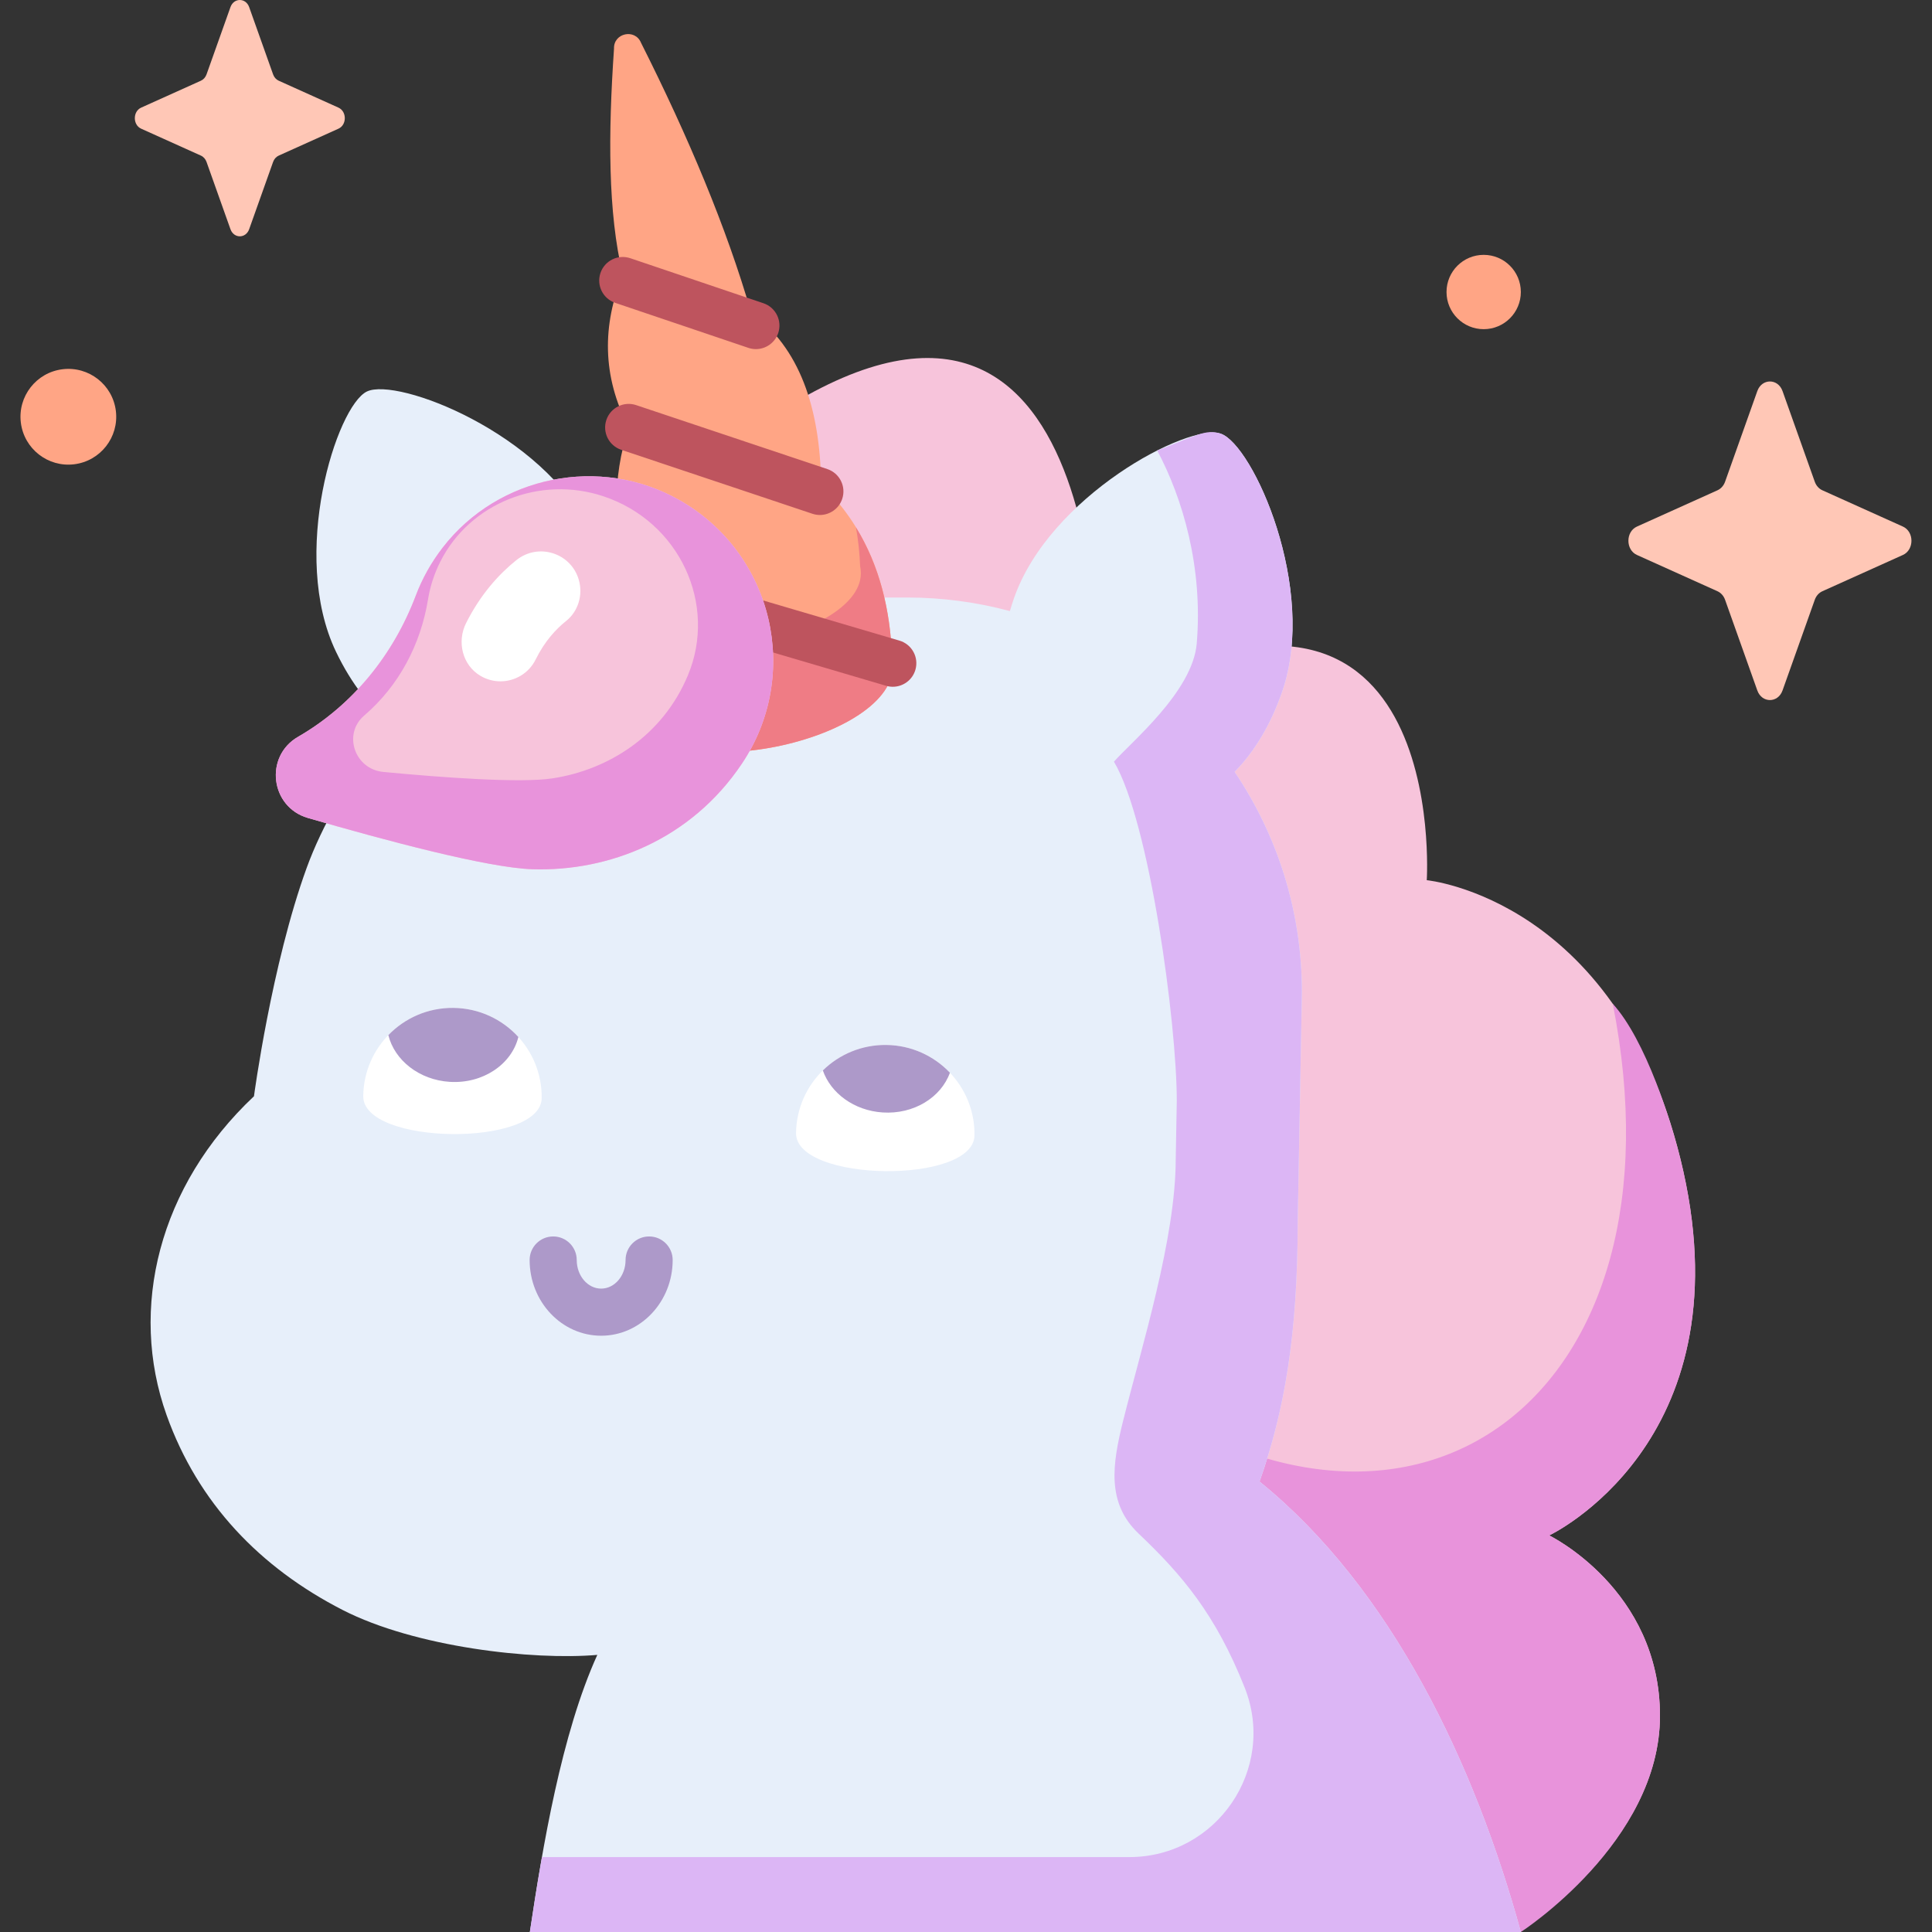 <svg id="Capa_1" enable-background="new 0 0 512 512" height="512" viewBox="0 0 512 512" width="512" xmlns="http://www.w3.org/2000/svg"><rect x="0" y="0" width="512" height="512" fill="#333333" stroke="none"/><g><g><path d="m403.008 511.729s36.899-23.481 36.899-57.026-29.351-47.801-29.351-47.801 51.665-24.302 35.539-96.525-67.986-77.118-67.986-77.118 6.34-99.963-87.139-46.314c0 0 5.961-134.305-83.333-78.495l8.276 237.615z" fill="#f7c4db"/><path d="m410.555 406.902s51.665-24.301 35.539-96.525c-2.9-12.989-10.12-34.998-18.692-44.355 20.463 103.518-51.87 157.138-128.906 101.768-4.134-2.971-15.017 34.357-19.98 33.706l124.523 110.504s36.868-23.752 36.868-57.297c0-33.544-29.352-47.801-29.352-47.801z" fill="#e893db"/><path d="m403.039 512c-12.249-44.588-34.287-91.07-69.249-119.367 6.57-18.617 10.123-38.698 10.123-69.111l1.116-60.509c0-21.654-6.576-41.772-17.84-58.466 5.168-5.259 9.54-12.352 12.625-21.318 9.396-27.306-7.794-65.375-16.297-68.3-8.503-2.926-45.478 16.504-54.875 43.81-.371 1.079-.7 2.144-1.01 3.203-8.696-2.341-17.837-3.597-27.272-3.597h-64.594c-4.824 0-9.458.367-13.911 1.044-.661-5.936-2.484-12.276-5.654-18.876-12.37-25.76-50.944-40.614-58.965-36.762s-20.548 43.243-8.178 69.003c4.093 8.523 9.251 15.027 14.987 19.609-11.376 12.897-18.914 27.015-22.773 37.627-9.312 25.608-13.968 60.527-13.968 60.527-25.225 23.747-33.25 56.239-23.157 84.5 8.328 23.319 24.765 40.416 46.638 51.635 19.225 9.861 50.423 13.395 67.508 11.909-9.495 20.887-14.508 50.954-17.877 73.439z" fill="#e7effa"/><path d="m333.789 392.633c6.57-18.617 10.123-38.698 10.123-69.111l1.116-60.509c0-21.654-6.576-41.772-17.84-58.466 5.168-5.259 9.54-12.352 12.625-21.318 9.396-27.306-7.794-65.375-16.297-68.3-4.012-1.381-6.915.719-16.846 4.452 6.694 12.559 12.174 30.815 10.481 51.135-1.066 12.794-17.612 26.332-21.94 31.336 9.431 15.883 16.651 69.315 16.651 89.918l-.282 15.363c0 21.087-9.044 49.752-13.943 69.401-2.857 11.459-4.453 21.756 4.112 29.887 11.515 10.933 20.433 21.454 28.103 40.81 8.538 21.548-7.418 44.917-30.596 44.917h-155.635c-1.228 6.954-2.281 13.691-3.204 19.851h262.621c-12.249-44.587-34.287-91.069-69.249-119.366z" fill="#dcb6f5"/><path d="m236.599 175.757c-.034-.465-.09-.933-.192-1.405-.653-18.158-6.171-33.878-18.79-46.042-.314-20.319-5.707-36.133-18.575-45.516-6.499-22.464-16.576-46.429-29.157-71.444-1.574-3.856-7.326-2.611-7.165 1.55-1.547 22.52-1.646 43.442 2.319 59.874-5.439 13.372-5.526 26.85 1.569 40.504-4.397 13.524-4.591 27.575 1.64 42.337-6.582 14.212-1.662 27.195.114 33.345 7.303 20.64 69.753 7.443 68.237-13.203z" fill="#ffa585"/><path d="m236.599 175.757c-.034-.465-.09-.933-.192-1.405-.464-12.895-3.399-24.553-9.571-34.589.607 3.326.977 6.767 1.109 10.324.09.403.139.802.169 1.199 1.335 17.616-53.638 28.876-60.066 11.266-.302-1.013-.707-2.245-1.122-3.658-4.508 12.903-.202 24.393 1.437 30.067 7.302 20.639 69.752 7.442 68.236-13.204z" fill="#ef7c85"/><g><g><path d="m200.321 92.518c-.663 0-1.337-.107-2-.331l-35.281-11.93c-3.266-1.104-5.018-4.647-3.914-7.913s4.646-5.02 7.913-3.914l35.281 11.93c3.266 1.104 5.018 4.647 3.914 7.913-.88 2.603-3.31 4.245-5.913 4.245z" fill="#be545e"/></g><g><path d="m217.277 136.476c-.657 0-1.325-.105-1.982-.325l-50.667-16.953c-3.27-1.093-5.033-4.631-3.939-7.901 1.095-3.269 4.633-5.033 7.901-3.938l50.667 16.953c3.27 1.093 5.033 4.631 3.939 7.9-.875 2.613-3.309 4.264-5.919 4.264z" fill="#be545e"/></g><g><path d="m236.601 182.001c-.584 0-1.178-.083-1.767-.257l-68.35-20.141c-3.307-.974-5.198-4.445-4.224-7.752.975-3.307 4.444-5.2 7.752-4.223l68.35 20.141c3.307.974 5.198 4.445 4.224 7.752-.8 2.719-3.288 4.48-5.985 4.48z" fill="#be545e"/></g></g><path d="m78.986 195.264c14.513-8.38 25.278-21.757 31.205-37.432 1.684-4.453 4.057-8.748 7.151-12.743 14.775-19.079 41.728-24.487 62.708-12.566 25.023 14.219 32.299 46.373 16.57 69.842-13.542 20.207-35.361 28.634-55.548 27.991-11.76-.374-38.879-7.609-59.47-13.584-9.967-2.892-11.604-16.318-2.616-21.508z" fill="#f7c4db"/><path d="m180.05 132.523c-20.98-11.922-47.933-6.513-62.708 12.566-3.094 3.995-5.467 8.29-7.15 12.743-5.928 15.675-16.692 29.052-31.206 37.432-8.988 5.19-7.351 18.616 2.616 21.508 20.591 5.975 47.71 13.21 59.47 13.585 20.187.642 42.006-7.785 55.548-27.992 15.729-23.469 8.454-55.622-16.57-69.842zm2.256 46.433c-6.752 16.168-21.219 25.073-35.857 27.315-8.528 1.307-29.139-.208-44.861-1.7-7.61-.723-10.785-10.043-5.081-14.932 9.21-7.895 14.977-18.839 16.917-30.769.551-3.389 1.622-6.759 3.257-10.011 7.809-15.531 26.422-22.978 43.307-17.312 20.14 6.757 30.16 28.63 22.318 47.409z" fill="#e893db"/><g><path d="m132.625 180.561c-1.803 0-3.638-.47-5.325-1.472-4.771-2.833-6.27-9.035-3.772-13.989 3.884-7.704 8.785-13.03 13.316-16.66 5.841-4.68 14.557-1.9 16.57 5.309 1.109 3.969-.184 8.273-3.408 10.839-2.594 2.065-5.638 5.291-8.043 10.168-1.811 3.675-5.502 5.805-9.338 5.805z" fill="#fff"/></g><g fill="#fff"><path d="m210.96 300.254c-.175 13.058 47.113 13.692 47.288.633.175-13.058-10.269-23.786-23.327-23.961s-23.786 10.269-23.961 23.328z"/><path d="m96.263 290.488c-.144 13.059 47.146 13.579 47.289.521.144-13.059-10.326-23.761-23.384-23.905-13.059-.144-23.761 10.325-23.905 23.384z"/></g><g><path d="m159.312 353.98c-10.453 0-18.956-9.002-18.956-20.066 0-3.447 2.795-6.242 6.242-6.242s6.242 2.795 6.242 6.242c0 4.181 2.903 7.582 6.472 7.582 3.568 0 6.471-3.401 6.471-7.582 0-3.447 2.795-6.242 6.242-6.242s6.242 2.795 6.242 6.242c.001 11.064-8.503 20.066-18.955 20.066z" fill="#ad99c9"/></g><g fill="#ad99c9"><path d="m234.921 276.926c-6.554-.088-12.519 2.5-16.859 6.75 2.108 6.031 8.273 10.642 15.848 11.137 8.242.539 15.467-3.967 17.831-10.53-4.236-4.455-10.189-7.268-16.82-7.357z"/><path d="m120.168 267.103c-6.766-.075-12.895 2.705-17.255 7.212 1.645 6.651 8.154 11.876 16.261 12.387 8.782.553 16.397-4.615 18.201-11.885-4.265-4.674-10.38-7.638-17.207-7.714z"/></g></g><path d="m472.391 103.64 8.546 24.031c.366 1.029 1.09 1.844 2.004 2.256l21.35 9.619c3.016 1.359 3.016 6.165 0 7.524l-21.35 9.619c-.914.412-1.638 1.227-2.004 2.256l-8.546 24.031c-1.207 3.395-5.477 3.395-6.685 0l-8.546-24.031c-.366-1.029-1.09-1.844-2.004-2.256l-21.35-9.619c-3.016-1.359-3.016-6.165 0-7.524l21.35-9.619c.914-.412 1.638-1.227 2.004-2.256l8.546-24.031c1.208-3.395 5.478-3.395 6.685 0z" fill="#ffc7b6"/><path d="m66.033 1.889 6.34 17.826c.271.763.809 1.368 1.487 1.674l15.837 7.135c2.238 1.008 2.238 4.573 0 5.581l-15.837 7.135c-.678.306-1.215.91-1.487 1.674l-6.34 17.826c-.896 2.518-4.063 2.518-4.959 0l-6.34-17.826c-.271-.763-.809-1.368-1.487-1.674l-15.837-7.135c-2.237-1.008-2.237-4.573 0-5.581l15.837-7.135c.678-.306 1.215-.91 1.487-1.674l6.34-17.826c.896-2.519 4.064-2.519 4.959 0z" fill="#ffc7b6"/><g fill="#ffa585"><ellipse cx="18.125" cy="110.388" rx="12.68" ry="12.68" transform="matrix(.993 -.122 .122 .993 -13.352 3.042)"/><path d="m403.039 77.387c0 5.439-4.409 9.848-9.848 9.848s-9.848-4.409-9.848-9.848 4.409-9.848 9.848-9.848 9.848 4.409 9.848 9.848z"/></g></g></svg>